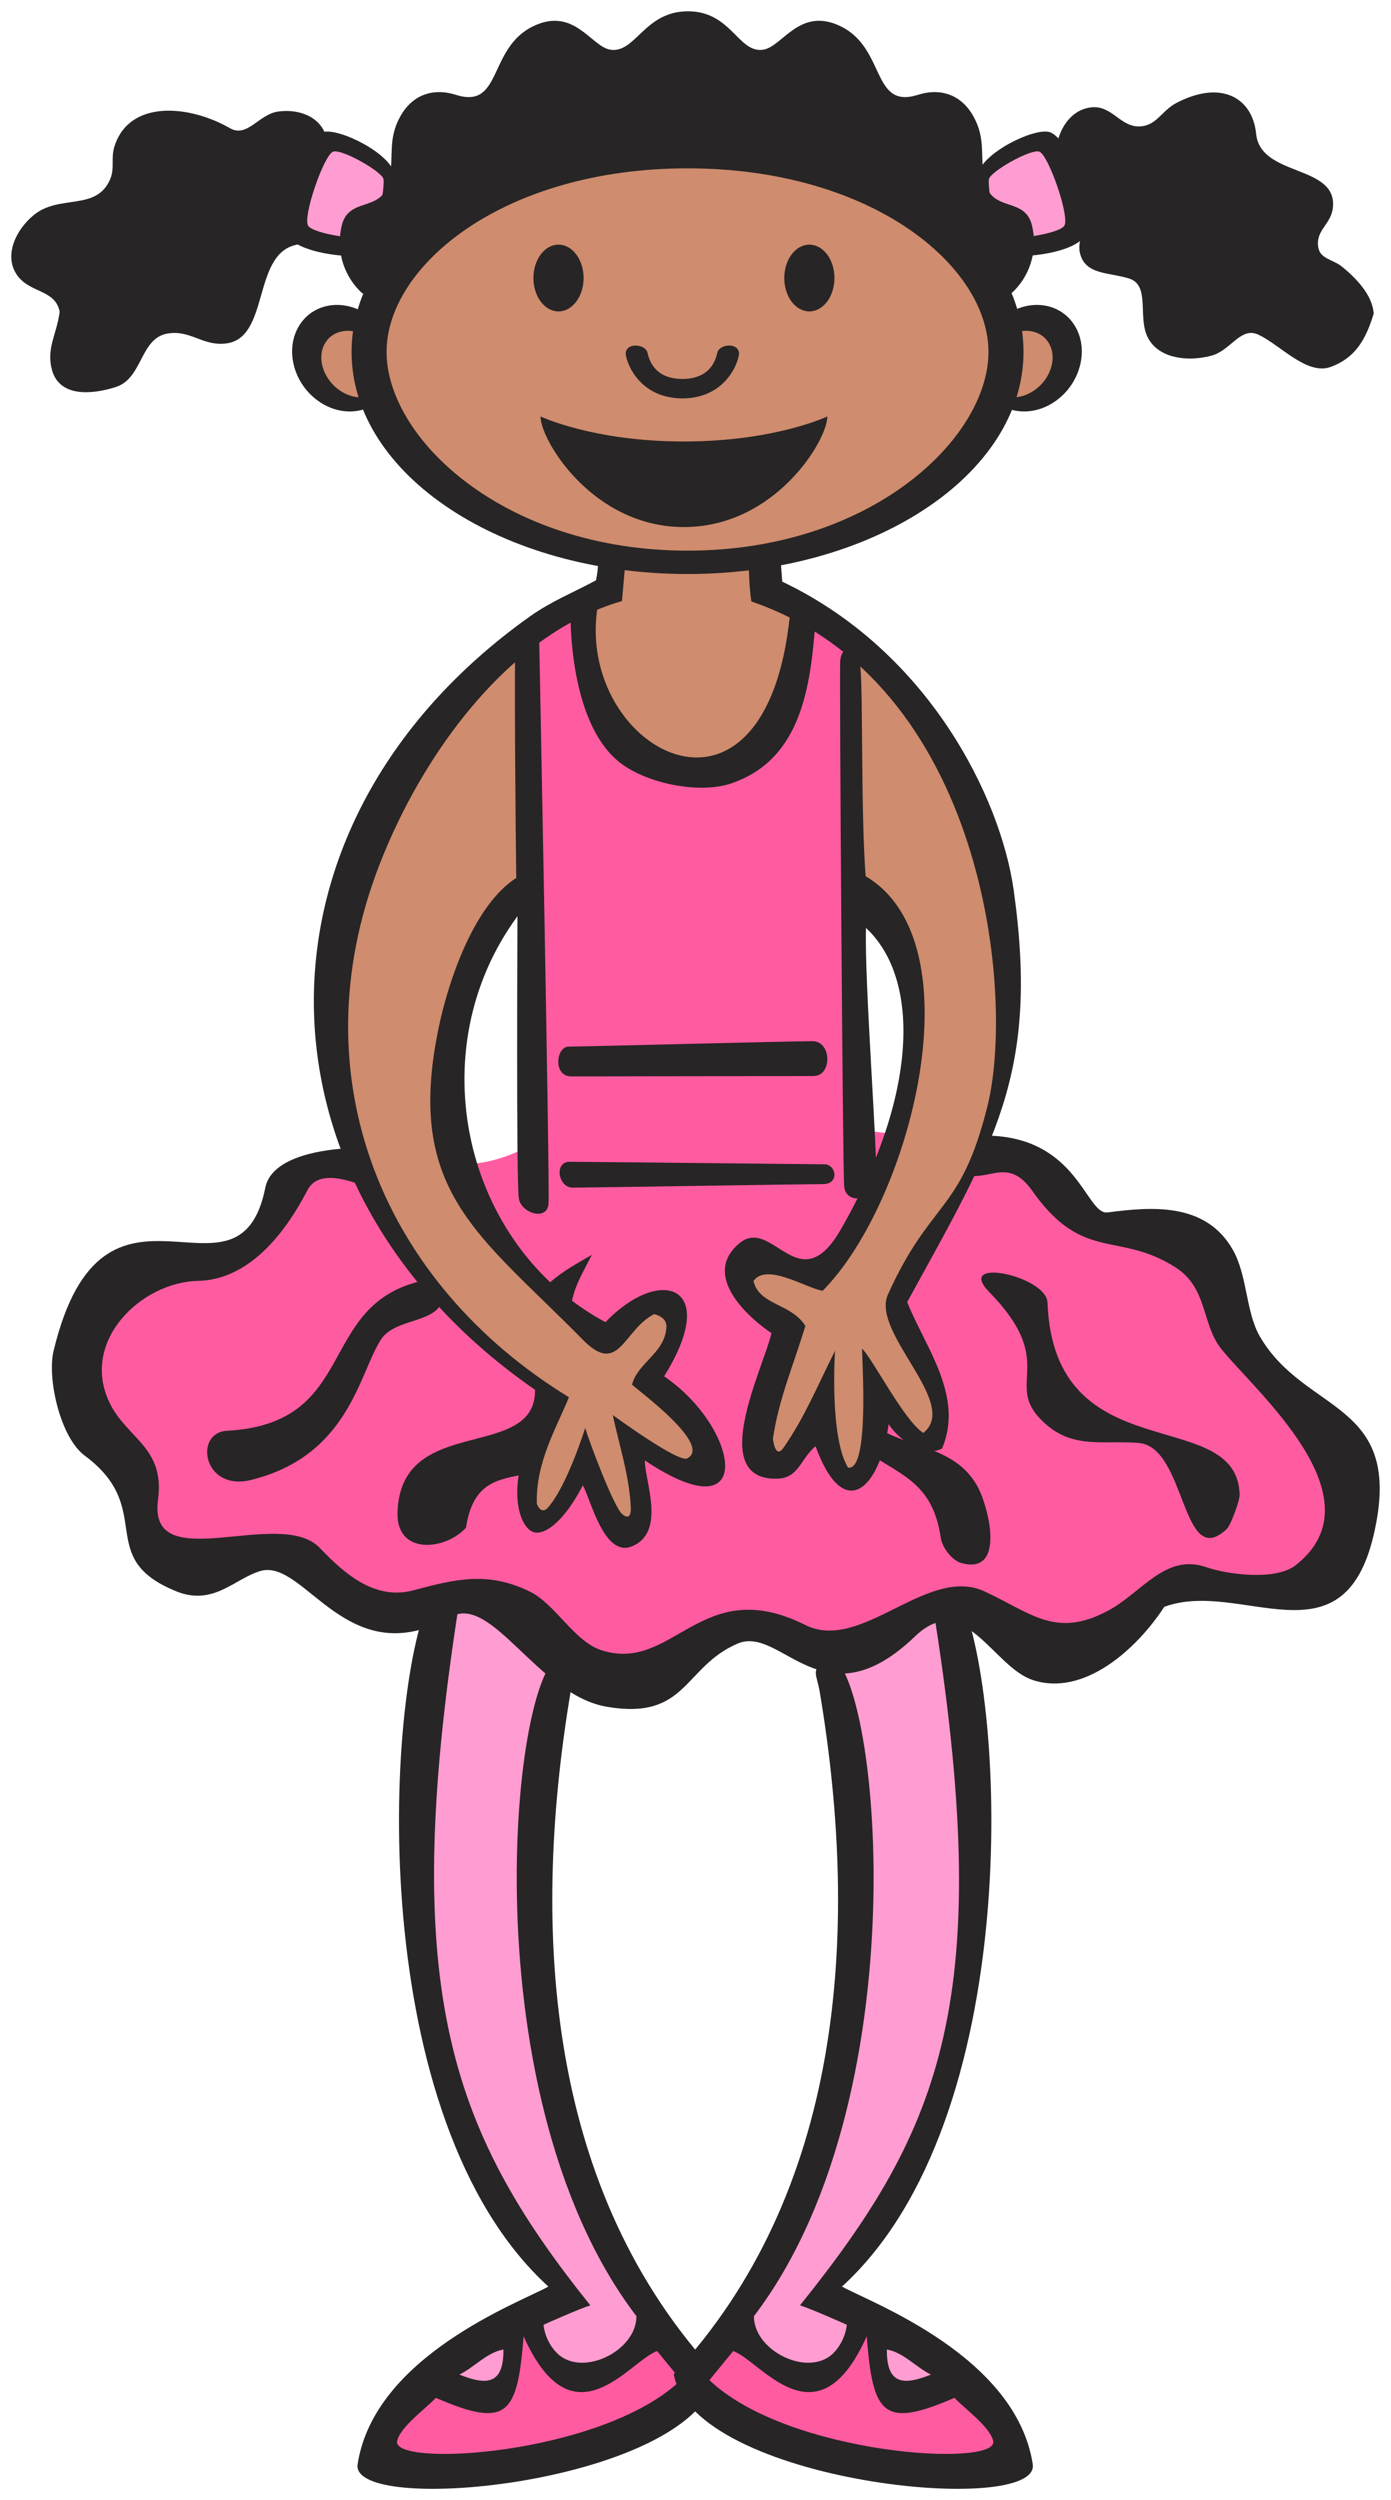 <svg xmlns="http://www.w3.org/2000/svg" xmlns:xlink="http://www.w3.org/1999/xlink" version="1.1" width="61.607" height="110.677" viewBox="-0.5 -0.5 61.607 110.677"><g><g data-paper-data="{&quot;isPaintingLayer&quot;:true}" fill-rule="nonzero" stroke-linecap="butt" stroke-linejoin="miter" stroke-miterlimit="10" stroke-dasharray="" stroke-dashoffset="0" font-family="none" font-weight="none" font-size="none" text-anchor="none" style="mix-blend-mode: normal"><g><path d="M 24.632 72.811 C 23.116 80.09 23.15 84.637 24.497 91.881 C 25.27 95.985 26.113 98.682 28.402 101.786 C 29.475 103.242 26.482 104.814 24.765 104.596 C 23.553 104.449 22.273 102.007 24.293 100.973 C 23.654 98.868 22.138 98.311 21.196 96.391 C 18.941 91.772 17.829 88.998 17.493 83.75 C 17.258 79.941 18.268 71.332 19.243 70.443 C 20.625 69.188 23.117 71.7 24.632 72.811 Z " fill="#ff9cd1" stroke-width="1" stroke="none"/><path d="M 25.646 101.555 C 25.131 101.714 23.573 102.413 23.573 102.413 C 23.573 102.413 23.609 103.083 24.143 103.642 C 25.238 104.788 27.7 103.579 27.687 102.033 C 19.984 91.933 22.319 72.133 24.541 72.803 C 25.167 73.604 24.921 73.498 24.765 74.438 C 22.957 85.26 23.827 96.615 31.239 104.596 C 30.356 109.427 14.976 110.94 15.339 108.586 C 16.08 103.783 22.543 101.418 23.787 100.723 C 15.67 93.315 16.535 74.774 18.511 70.284 L 19.937 69.821 C 17.102 87.327 19.329 93.682 25.646 101.555 Z " fill="#272525" stroke-width="1" stroke="none"/><path d="M 28.604 103.579 L 29.657 104.864 C 26.151 108.203 16.793 108.749 17.089 107.552 C 17.248 106.909 18.378 106.112 18.804 105.647 C 21.992 107.037 22.417 106.367 22.691 102.925 C 24.885 107.83 27.398 103.984 28.604 103.579 Z " fill="#ff5ba1" stroke-width="1" stroke="none"/><path d="M 21.796 103.508 C 21.816 105.154 20.954 105.059 19.844 104.619 C 20.519 104.292 21.046 103.646 21.796 103.508 Z " fill="#ff9cd1" stroke-width="1" stroke="none"/></g><g><path d="M 41.335 70.443 C 42.565 70.109 43.319 79.941 43.085 83.75 C 42.749 88.998 41.638 91.772 39.383 96.391 C 38.438 98.311 36.926 98.868 36.285 100.973 C 38.303 102.007 37.024 104.449 35.813 104.596 C 34.096 104.814 31.102 103.242 32.175 101.786 C 34.465 98.682 35.307 95.985 36.079 91.881 C 37.425 84.637 37.462 80.09 35.945 72.811 C 37.462 71.7 40.252 70.739 41.335 70.443 Z " data-paper-data="{&quot;origPos&quot;:null}" fill="#ff9cd1" stroke-width="1" stroke="none"/><path d="M 40.792 70.446 L 42.066 70.284 C 44.044 74.774 44.909 93.315 36.791 100.723 C 38.034 101.418 44.499 103.783 45.24 108.586 C 45.602 110.94 30.223 109.427 29.339 104.596 C 36.75 96.615 37.622 85.26 35.813 74.438 C 35.658 73.498 35.412 73.604 36.036 72.803 C 38.258 72.133 40.594 91.933 32.891 102.033 C 32.878 103.579 35.341 104.788 36.436 103.642 C 36.967 103.083 37.004 102.413 37.004 102.413 C 37.004 102.413 35.448 101.714 34.932 101.555 C 41.249 93.682 43.626 87.953 40.792 70.446 Z " fill="#272525" stroke-width="1" stroke="none"/><path d="M 37.886 102.925 C 38.16 106.367 38.585 107.037 41.773 105.647 C 42.2 106.112 43.329 106.909 43.488 107.552 C 43.786 108.749 34.428 108.203 30.92 104.864 L 31.973 103.579 C 33.18 103.984 35.691 107.83 37.886 102.925 Z " fill="#ff5ba1" stroke-width="1" stroke="none"/><path d="M 40.732 104.619 C 39.623 105.059 38.76 105.154 38.779 103.508 C 39.531 103.646 40.059 104.292 40.732 104.619 Z " fill="#ff9cd1" stroke-width="1" stroke="none"/></g><g><path d="M 14.666 8.351 C 14.516 9.516 13.624 10.107 12.58 10.347 C 10.661 10.809 11.452 14.505 9.483 14.708 C 8.472 14.82 7.934 14.098 6.924 14.265 C 5.696 14.469 5.83 16.243 4.635 16.631 C 3.54 16.982 2.143 17.074 1.806 15.892 C 1.536 14.931 2.008 14.322 2.143 13.305 C 1.957 12.307 0.829 12.492 0.256 11.679 C -0.349 10.81 0.207 9.665 0.998 9.018 C 2.126 8.093 3.742 8.851 4.365 7.466 C 4.6 6.949 4.398 6.523 4.567 5.987 C 5.225 3.899 7.883 4.14 9.683 5.174 C 10.459 5.619 10.963 4.545 11.838 4.435 C 12.798 4.306 13.841 4.712 13.993 5.766 C 14.144 6.818 14.8 7.318 14.666 8.351 Z " fill="#272525" stroke-width="1" stroke="none"/><path d="M 15.956 10.704 C 15.381 11.02 12.831 10.755 12.276 9.993 C 11.615 9.085 12.917 5.59 13.806 5.346 C 14.509 5.153 16.785 6.28 16.973 7.207 C 17.045 7.568 16.833 10.223 15.956 10.704 Z " fill="#272525" stroke-width="1" stroke="none"/><path d="M 15.879 9.979 C 15.541 10.165 13.421 9.869 13.152 9.5 C 12.883 9.128 13.859 6.32 14.263 6.209 C 14.666 6.098 16.418 7.096 16.485 7.429 C 16.551 7.761 16.215 9.794 15.879 9.979 Z " fill="#ff9cd1" stroke-width="1" stroke="none"/></g><g><path d="M 46.252 6.471 C 46.252 5.342 46.895 4.295 47.921 4.245 C 48.785 4.213 49.145 5.145 50.008 5.096 C 50.738 5.047 50.949 4.395 51.618 4.049 C 53.584 3.029 54.971 3.82 55.134 5.424 C 55.328 7.354 58.742 6.765 58.533 8.697 C 58.459 9.416 57.787 9.678 57.878 10.399 C 57.938 10.971 58.533 10.971 58.95 11.315 C 59.546 11.805 60.294 12.554 60.339 13.389 C 59.983 14.567 59.504 15.352 58.432 15.745 C 57.386 16.121 56.237 14.8 55.253 14.324 C 54.449 13.933 54.018 15.012 53.166 15.241 C 51.96 15.569 50.439 15.323 50.187 13.997 C 50.021 13.13 50.304 12.1 49.529 11.837 C 48.621 11.543 47.532 11.691 47.322 10.66 C 47.191 9.956 47.8 9.383 47.384 8.827 C 46.983 8.287 46.057 8.827 45.834 8.173 C 45.627 7.535 46.252 7.159 46.252 6.471 Z " fill="#272525" stroke-width="1" stroke="none"/><path d="M 42.813 7.207 C 43 6.279 45.274 5.152 45.979 5.346 C 46.867 5.59 48.17 9.085 47.508 9.993 C 46.953 10.755 44.402 11.02 43.828 10.704 C 42.951 10.223 42.738 7.568 42.813 7.207 Z " fill="#272525" stroke-width="1" stroke="none"/><path d="M 43.299 7.429 C 43.366 7.096 45.117 6.098 45.522 6.209 C 45.927 6.32 46.903 9.128 46.634 9.5 C 46.363 9.869 44.241 10.165 43.905 9.979 C 43.568 9.794 43.232 7.761 43.299 7.429 Z " fill="#ff9cd1" stroke-width="1" stroke="none"/></g><g><path d="M 13.59 17.247 C 12.499 16.469 12.115 14.99 12.732 13.946 C 13.35 12.903 14.736 12.687 15.828 13.466 C 16.918 14.244 17.302 15.723 16.685 16.766 C 16.067 17.81 14.681 18.026 13.59 17.247 Z " data-paper-data="{&quot;origPos&quot;:null}" fill="#272525" stroke-width="1" stroke="none"/><path d="M 16.496 16.543 C 16.121 17.177 15.235 17.275 14.518 16.764 C 13.802 16.252 13.522 15.324 13.897 14.692 C 14.272 14.059 15.157 13.959 15.875 14.471 C 16.593 14.981 16.87 15.909 16.496 16.543 Z " data-paper-data="{&quot;origPos&quot;:null}" fill="#cf8c6e" stroke-width="1" stroke="none"/></g><g data-paper-data="{&quot;origPos&quot;:null}"><path d="M 43.165 16.766 C 42.548 15.723 42.934 14.244 44.023 13.466 C 45.115 12.687 46.501 12.903 47.118 13.946 C 47.736 14.99 47.351 16.469 46.261 17.247 C 45.169 18.026 43.784 17.81 43.165 16.766 Z " fill="#272525" stroke-width="1" stroke="none"/><path d="M 43.976 14.471 C 44.693 13.959 45.579 14.059 45.955 14.692 C 46.328 15.324 46.05 16.253 45.333 16.764 C 44.616 17.275 43.73 17.177 43.355 16.543 C 42.979 15.909 43.257 14.981 43.976 14.471 Z " fill="#cf8c6e" stroke-width="1" stroke="none"/><path d="M 43.165 16.766 C 42.548 15.723 42.934 14.244 44.023 13.466 C 45.115 12.687 46.501 12.903 47.118 13.946 C 47.736 14.99 47.351 16.469 46.261 17.247 C 45.169 18.026 43.784 17.81 43.165 16.766 Z " fill="none" stroke-width="1" stroke="none"/><path d="M 43.165 16.766 C 42.548 15.723 42.934 14.244 44.023 13.466 C 45.115 12.687 46.501 12.903 47.118 13.946 C 47.736 14.99 47.351 16.469 46.261 17.247 C 45.169 18.026 43.784 17.81 43.165 16.766 Z " fill="none" stroke-width="1" stroke="none"/></g><path d="M 23.016 50.189 L 22.612 27.422 L 25.709 26.091 C 24.565 29.121 26.584 32.596 29.48 33.483 C 32.579 34.407 34.63 30.193 34.868 26.683 C 37.291 27.792 37.222 27.274 37.426 30.157 C 37.694 33.854 36.336 49.32 38.235 49.598 C 40.255 49.893 42.173 49.265 44.295 50.485 C 46.483 51.741 47.392 53.367 49.816 53.737 C 53.454 54.329 54.16 58.061 56.549 61.13 C 58.603 63.753 60.623 69.002 57.626 70.001 C 54.696 70.997 52.038 68.78 49.683 71.034 C 46.99 73.623 43.722 69.444 40.527 71.182 C 39.045 71.994 38.269 73.067 36.621 72.955 C 34.904 72.807 34.165 71.329 32.447 71.476 C 29.718 71.698 28.239 74.655 25.713 73.546 C 23.256 72.437 22.179 70.108 19.52 70.293 C 17.735 70.403 16.624 71.364 14.94 70.733 C 13.526 70.217 13.19 68.629 11.709 68.371 C 10.059 68.074 9.083 69.035 7.399 68.962 C 5.412 68.888 5.918 65.894 5.109 63.937 C 4.402 62.199 2.484 61.718 2.684 59.796 C 2.954 57.097 5.344 55.989 7.801 55.806 C 11.269 55.545 12.009 50.78 15.477 50.78 C 18.471 50.783 20.221 51.707 23.016 50.189 Z " fill="#ff5ba1" stroke-width="1" stroke="none"/><path d="M 17.105 66.469 C 17.203 62.898 21.104 63.648 22.625 62.369 C 23.862 61.328 22.696 59.507 22.804 58.279 C 22.963 56.499 24.553 55.729 25.714 55.049 C 24.995 56.453 24.602 56.936 24.801 58.916 C 25.708 67.895 20.827 62.537 20.139 67.129 C 19.209 68.146 17.057 68.34 17.105 66.469 Z " fill="#272525" stroke-width="1" stroke="none"/><path d="M 35.284 56.435 C 41.687 58.18 37.779 60.228 38.226 62.623 C 39.703 63.622 41.767 63.486 42.777 65.273 C 43.277 66.16 44.076 69.245 42.077 68.693 C 41.678 68.585 41.23 68.018 41.168 67.581 C 40.791 65.002 39.266 64.801 37.561 63.544 C 34.87 61.559 39.725 59.419 35.284 56.435 Z " fill="#272525" stroke-width="1" stroke="none"/><path d="M 9.553 62.838 C 15.423 62.516 13.476 57.294 18.174 56.204 C 18.774 56.223 19.167 56.088 19.137 56.805 C 19.08 58.151 17.027 57.759 16.357 58.821 C 15.393 60.35 14.927 63.955 10.613 65.016 C 8.49 65.538 8.071 62.918 9.553 62.838 Z " fill="#272525" stroke-width="1" stroke="none"/><path d="M 28.538 22.916 C 29.463 22.896 29.968 22.527 30.894 22.472 C 31.971 22.418 33.217 21.771 33.655 22.842 C 34.093 23.914 33.051 24.69 33.253 25.873 C 37.427 25.873 38.824 29.828 41.601 33.265 C 43.287 35.353 44.414 42.894 44.162 44.723 C 43.488 49.38 42.273 52.485 39.65 55.737 C 38.326 57.374 40.609 58.988 41.064 61.133 C 41.246 62.057 41.246 63.422 40.39 63.422 C 39.463 63.422 39.295 62.371 38.504 61.799 C 38.42 63.053 38.554 64.384 37.494 64.827 C 36.433 65.272 36.485 63.074 35.542 62.389 C 34.784 63.221 34.009 64.92 33.253 64.089 C 32.493 63.257 33.083 62.149 33.453 61.059 C 33.858 59.876 34.885 58.82 34.127 57.88 C 33.453 57.049 32.442 56.79 32.442 55.661 C 33.956 55.384 35.202 56.291 36.346 55.221 C 37.642 53.999 37.995 53.093 38.702 51.375 C 39.999 48.271 40.016 45.48 39.376 42.136 C 39.075 40.529 38.619 39.974 37.559 38.81 C 36.415 37.553 37.995 30.789 37.288 28.461 C 36.953 27.352 35.858 27.443 34.932 26.834 C 34.578 28.443 34.733 29.403 34.259 30.974 C 33.652 33.007 31.92 34.208 30.018 33.783 C 26.853 33.061 24.901 30.216 24.901 26.686 L 22.679 27.352 C 22.426 30.992 23.2 37.127 23.015 37.922 C 22.728 39.104 20.255 42.061 19.244 45.239 C 18.134 48.732 19.396 51.615 21.667 54.404 C 22.914 55.939 23.756 56.66 25.102 58.027 C 26.331 59.284 27.644 56.993 29.344 56.993 C 29.529 58.694 29.175 59.414 28.266 60.762 C 29.479 61.946 30.96 62.241 31.028 64.016 C 31.078 65.511 28.823 63.792 27.459 63.792 C 27.914 64.806 28.486 67.248 27.459 67.193 C 26.246 67.117 25.96 65.753 25.506 64.531 C 24.748 65.455 24.478 66.749 23.351 66.675 C 21.87 66.084 23.418 64.291 23.755 62.831 C 23.907 62.166 24.291 61.382 23.755 61.059 C 20.591 59.135 17.224 54.701 16.349 52.927 C 15.136 50.449 14.278 48.88 14.194 46.052 C 14.027 40.601 15.087 37.108 18.167 32.747 C 19.665 30.622 20.523 29.366 22.61 27.943 C 24.227 26.833 27.357 26.039 26.247 24.394 C 25.944 23.358 27.544 22.952 28.538 22.916 Z " data-paper-data="{&quot;origPos&quot;:null}" fill="#cf8c6e" stroke-width="1" stroke="none"/><path d="M 34.146 25.249 C 40.627 28.333 43.814 34.798 44.394 38.891 C 45.549 47.074 43.498 50.163 39.679 57.142 C 40.49 59.166 42.2 61.29 41.226 63.621 C 40.49 64.026 39.353 63.311 38.857 62.543 C 38.486 65.373 36.878 66.98 35.62 63.522 C 34.916 64.114 34.891 64.961 33.857 64.961 C 30.815 64.965 33.331 60.007 33.669 58.516 C 32.659 57.841 30.538 55.961 32.248 54.537 C 33.708 53.321 34.891 57.132 36.734 53.933 C 40.122 48.068 40.308 42.866 37.855 40.579 C 37.779 42.947 38.392 50.796 38.299 51.741 C 38.206 52.683 36.945 52.849 36.886 51.999 C 36.826 51.146 36.674 29.531 36.712 28.784 C 36.75 28.037 37.489 27.885 37.608 29.063 C 37.725 30.24 37.626 35.479 37.838 38.288 C 42.82 41.24 39.831 52.717 35.936 56.639 C 35.225 56.537 33.461 55.383 32.87 56.205 C 33.131 57.298 34.532 57.182 35.169 58.195 C 34.673 59.851 33.981 61.451 33.733 63.187 C 33.733 63.187 33.823 64.14 34.212 63.577 C 35.138 62.224 35.589 61.096 36.483 59.297 C 36.483 59.297 36.227 63.098 37.057 64.467 C 38.012 64.647 37.682 59.821 37.68 59.201 C 38.153 59.652 39.514 62.353 40.393 62.935 C 42.039 61.623 38.059 58.504 38.828 56.802 C 40.74 52.568 42.046 53.238 43.233 48.472 C 44.463 43.541 43.126 29.683 32.778 26.125 C 32.61 25.089 32.653 23.021 32.653 23.021 L 33.989 23.205 Z " fill="#272525" stroke-width="1" stroke="none"/><path d="M 27.046 26.109 C 22.095 27.526 18.216 32.828 16.291 37.818 C 12.666 47.212 16.475 56.32 24.698 61.354 C 24.16 62.682 23.219 64.225 23.276 66.078 C 23.276 66.078 23.461 66.582 23.764 66.243 C 24.62 65.285 25.418 62.714 25.418 62.714 C 25.6 63.335 26.679 66.198 27.052 66.523 C 27.211 66.663 27.463 66.775 27.438 66.228 C 27.375 64.832 26.915 63.443 26.639 62.14 C 26.639 62.14 29.538 64.267 29.936 64.06 C 31.064 63.474 27.802 61.09 27.491 60.793 C 27.763 59.797 28.945 59.409 29.016 58.252 C 29.045 57.774 28.466 57.675 28.466 57.675 C 27.101 58.382 26.917 60.439 25.316 58.81 C 20.731 54.15 17.43 52.263 18.919 45.04 C 19.379 42.808 20.528 39.537 22.365 38.366 C 22.344 37.074 22.257 28.073 22.343 27.796 C 22.522 27.224 23.236 27.33 23.382 27.886 C 23.382 27.886 23.86 52.042 23.792 52.799 C 23.724 53.558 22.597 53.214 22.479 52.562 C 22.359 51.906 22.419 40.06 22.419 40.06 C 18.048 45.998 20.023 54.656 26.316 58.031 C 28.741 55.497 31.437 56.384 28.914 60.426 C 32.266 62.715 33.05 67.491 28.061 64.151 C 28.041 65.018 29.03 67.333 27.48 67.957 C 26.248 68.455 25.654 65.841 25.313 65.251 C 24.495 66.862 23.526 67.601 23.017 67.272 C 22.285 66.799 21.873 64.537 23.828 61.448 C 10.367 52.658 9.787 36.162 22.97 26.788 C 23.909 26.121 24.9 25.726 25.894 25.19 C 26.091 24.339 25.944 23.339 25.944 23.339 L 27.315 23.095 Z " fill="#272525" stroke-width="1" stroke="none"/><path d="M 24.795 47.151 C 23.992 47.151 24.114 45.831 24.693 45.831 C 25.271 45.831 34.61 45.591 35.479 45.591 C 36.348 45.591 36.362 47.134 35.53 47.134 C 34.697 47.135 25.598 47.151 24.795 47.151 Z " fill="#272525" stroke-width="1" stroke="none"/><path d="M 36.011 51.041 C 36.536 51.041 36.688 51.918 35.961 51.918 C 35.236 51.918 25.515 52.076 24.867 52.076 C 24.219 52.076 24.027 50.93 24.733 50.93 C 25.438 50.93 35.482 51.041 36.011 51.041 Z " fill="#272525" stroke-width="1" stroke="none"/><path d="M 11.244 52.111 C 11.468 50.818 13.44 50.414 14.92 50.329 C 14.92 50.329 16.037 52.325 16.545 52.4 C 15.137 51.744 13.632 51.198 13.119 52.185 C 11.772 54.773 10.108 56.163 8.284 56.201 C 5.741 56.254 3.041 58.875 4.352 61.596 C 5.118 63.186 6.813 63.565 6.499 65.889 C 6.027 69.384 11.894 66.17 13.663 68.024 C 14.8 69.213 16.125 70.352 17.825 69.897 C 19.681 69.397 21.138 69.051 22.982 69.965 C 24.103 70.52 24.929 72.154 26.121 72.547 C 29.333 73.602 30.534 69.114 35.173 71.438 C 37.645 72.671 40.563 68.789 43.088 69.942 C 45.15 70.886 46.24 72.055 48.578 70.801 C 50.076 70.002 51.105 68.254 52.922 68.875 C 53.902 69.212 56.008 69.48 56.889 68.787 C 60.675 65.808 55.067 61.064 53.591 59.217 C 52.715 58.118 52.993 56.524 51.575 55.612 C 49.037 53.981 47.471 55.414 45.215 52.211 C 44.159 50.713 43.307 51.793 42.282 51.512 C 42.568 50.9 42.892 50.338 43.201 49.771 C 47.256 49.826 47.592 53.299 48.555 53.172 C 50.479 52.923 52.878 52.707 54.09 54.806 C 54.76 55.969 54.664 57.586 55.311 58.683 C 57.338 62.14 61.731 61.495 60.34 67.447 C 58.973 73.302 54.434 69.38 51.065 70.633 C 49.846 72.506 47.512 74.61 45.254 73.877 C 43.473 73.301 42.212 69.838 40.022 71.943 C 35.942 75.866 34.112 71.423 32.164 72.261 C 29.769 73.291 29.933 75.666 26.374 75.056 C 23.323 74.531 21.297 70.048 19.462 71.077 C 14.859 73.662 13.004 68.442 11.015 69.051 C 9.872 69.402 8.943 70.605 7.313 69.947 C 3.63 68.46 6.448 66.306 3.25 63.937 C 2.174 63.14 1.575 60.527 1.876 59.289 C 4.089 50.117 10.041 57.947 11.244 52.111 Z " fill="#272525" stroke-width="1" stroke="none"/><path d="M 45.893 57.16 C 46.177 64.717 54.305 61.621 54.403 65.674 C 54.409 65.93 54.014 67.012 53.835 67.182 C 51.817 69.098 52.053 63.553 49.931 63.377 C 48.277 63.24 46.873 63.717 45.527 62.262 C 44.062 60.682 46.318 59.764 43.316 56.699 C 41.76 55.112 45.846 55.98 45.893 57.16 Z " data-paper-data="{&quot;origPos&quot;:null}" fill="#272525" stroke-width="1" stroke="none"/><path d="M 15.552 12.492 C 14.776 11.79 14.347 10.663 14.642 9.462 C 14.949 8.242 16.317 8.87 16.678 7.689 C 16.973 6.727 16.692 5.951 17.053 5.026 C 17.575 3.714 18.62 3.363 19.679 3.695 C 21.756 4.361 21.097 1.644 23.108 0.665 C 24.93 -0.221 25.68 1.571 26.537 1.701 C 27.649 1.867 28.038 0 29.967 0 C 31.897 0 32.192 1.867 33.303 1.7 C 34.16 1.57 34.911 -0.221 36.733 0.664 C 38.746 1.644 38.087 4.36 40.165 3.695 C 41.224 3.363 42.269 3.714 42.789 5.026 C 43.151 5.95 42.87 6.726 43.165 7.688 C 43.526 8.87 44.894 8.242 45.201 9.461 C 45.495 10.663 45.067 11.79 44.29 12.491 Z " fill="#272525" stroke-width="1" stroke="none"/><path d="M 13.59 17.247 C 12.499 16.469 12.115 14.99 12.732 13.946 C 13.35 12.903 14.736 12.687 15.828 13.466 C 16.918 14.244 17.302 15.723 16.685 16.766 C 16.067 17.81 14.681 18.026 13.59 17.247 Z " fill="none" stroke-width="1" stroke="none"/><path d="M 13.59 17.247 C 12.499 16.469 12.115 14.99 12.732 13.946 C 13.35 12.903 14.736 12.687 15.828 13.466 C 16.918 14.244 17.302 15.723 16.685 16.766 C 16.067 17.81 14.681 18.026 13.59 17.247 Z " fill="none" stroke-width="1" stroke="none"/><path d="M 15.071 15.08 C 15.071 9.65 21.733 5.249 29.951 5.249 C 38.169 5.249 44.831 9.65 44.831 15.08 C 44.831 20.509 38.169 24.911 29.951 24.911 C 21.733 24.911 15.071 20.509 15.071 15.08 Z " data-paper-data="{&quot;origPos&quot;:null}" fill="#272525" stroke-width="1" stroke="none"/><path d="M 43.279 15.08 C 43.279 18.894 38.095 23.876 29.951 23.876 C 21.804 23.876 16.621 18.894 16.621 15.08 C 16.621 11.267 21.803 6.952 29.95 6.952 C 38.097 6.952 43.279 11.267 43.279 15.08 Z " fill="#cf8c6e" stroke-width="1" stroke="none"/><path d="M 35.65 26.524 C 35.437 29.683 35.107 33.082 31.883 34.182 C 30.519 34.648 28.184 34.216 26.953 33.256 C 25.046 31.769 24.692 28.092 24.774 25.955 C 24.929 25.635 25.84 25.295 26.046 25.957 C 24.563 32.523 33.669 37.796 34.536 26.159 C 34.93 26.084 35.32 26.305 35.65 26.524 Z " fill="#272525" stroke-width="1" stroke="none"/><g data-paper-data="{&quot;origPos&quot;:null}"><path d="M 29.703 16.277 L 29.743 16.277 C 30.955 16.259 31.19 15.459 31.272 15.106 C 31.354 14.749 32.166 14.638 32.23 15.115 C 32.263 15.36 31.76 17.115 29.742 17.137 L 29.705 17.137 C 27.682 17.116 27.182 15.36 27.214 15.115 C 27.28 14.638 28.092 14.749 28.174 15.106 C 28.255 15.458 28.493 16.258 29.703 16.277 Z " data-paper-data="{&quot;origPos&quot;:null}" stroke-width="1" fill="#272525" stroke="none"/><path d="M 23.439 17.935 C 23.439 17.935 25.758 19.044 29.79 19.044 C 33.822 19.044 36.143 17.935 36.143 17.935 C 36.143 18.997 33.825 22.832 29.79 22.832 C 25.758 22.832 23.439 18.996 23.439 17.935 Z " data-paper-data="{&quot;origPos&quot;:null}" stroke-width="1" fill="#272525" stroke="none"/><path d="M 23.125 11.808 C 23.125 10.992 23.622 10.33 24.236 10.33 C 24.85 10.33 25.347 10.992 25.347 11.808 C 25.347 12.624 24.85 13.286 24.236 13.286 C 23.622 13.286 23.125 12.624 23.125 11.808 Z " data-paper-data="{&quot;origPos&quot;:null}" stroke-width="1" fill="#272525" stroke="none"/><path d="M 34.235 11.808 C 34.235 10.992 34.733 10.33 35.346 10.33 C 35.96 10.33 36.457 10.992 36.457 11.808 C 36.457 12.624 35.96 13.286 35.346 13.286 C 34.733 13.286 34.235 12.624 34.235 11.808 Z " data-paper-data="{&quot;origPos&quot;:null}" stroke-width="1" fill="#272525" stroke="none"/></g></g></g></svg>